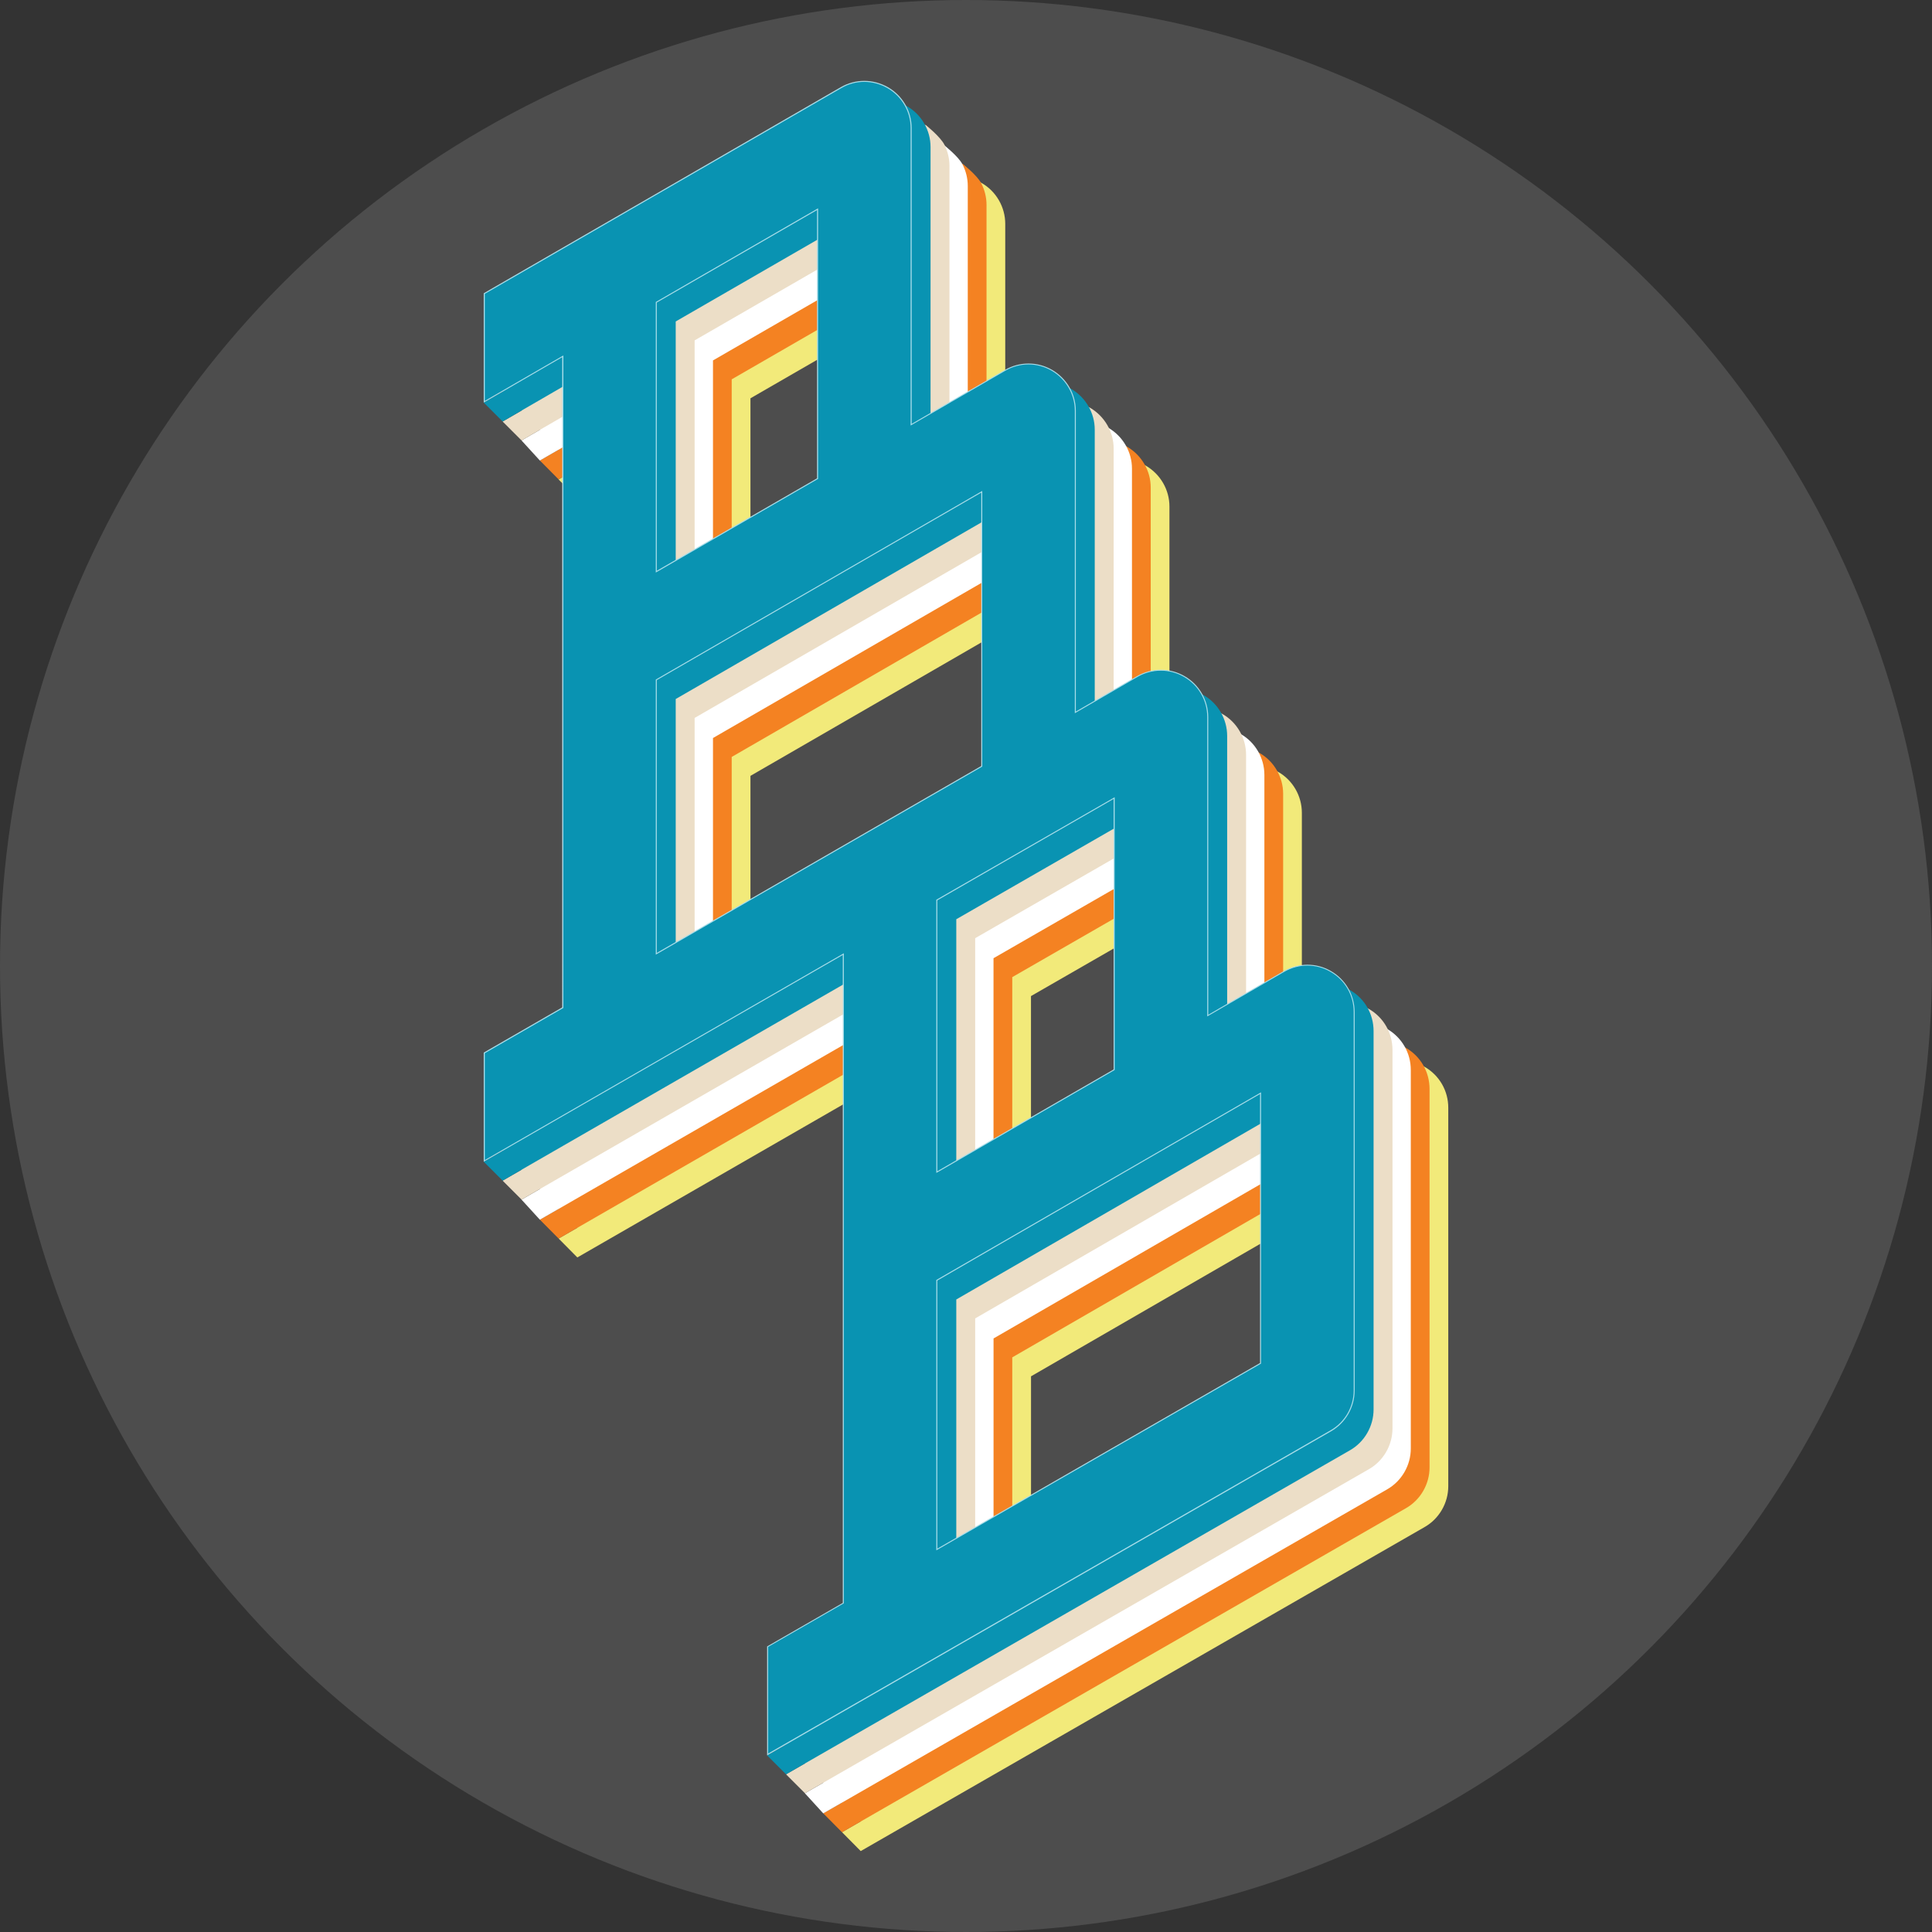 <?xml version="1.0" encoding="utf-8"?>
<!-- Generator: Adobe Illustrator 24.1.3, SVG Export Plug-In . SVG Version: 6.00 Build 0)  -->
<svg version="1.1" xmlns="http://www.w3.org/2000/svg" xmlns:xlink="http://www.w3.org/1999/xlink" x="0px" y="0px"
	 viewBox="0 0 479 479" style="enable-background:new 0 0 479 479;" xml:space="preserve">
<rect x="0" y="0" width="479" height="479" fill="#333333" stroke="none"/>
<style type="text/css">
	.st0{fill:#4D4D4D;}
	.st1{fill:#F2EA7A;}
	.st2{fill:#F48222;}
	.st3{fill:#FFFFFF;}
	.st4{fill:#ECDEC7;}
	.st5{fill:#0993B2;}
	.st6{fill:#A9DDE9;}
</style>
<g id="Layer_2">
	<circle class="st0" cx="239.5" cy="239.5" r="239.5"/>
</g>
<g id="Layer_1">
	<g>
		<path class="st1" d="M353.21,264.5c-3.61-2.11-8.07-2.11-11.73,0l-18.71,10.83v-73.82c0-4.17-2.25-8.07-5.86-10.13
			c-3.61-2.11-8.11-2.11-11.73-0.05l-15.24,8.82v-74.57c0-4.17-2.25-8.02-5.86-10.13c-3.66-2.11-8.11-2.11-11.73,0l-23.12,13.37
			V55.5c0-4.17-2.25-8.07-5.86-10.13c-3.66-2.11-8.11-2.11-11.73,0l-88.5,51.08v19.73l-4.65,2.69l4.65,4.69l19.46-11.26v161.2
			l-19.46,11.21v19.69l-4.64,2.67l4.64,4.69l89.02-51.26v160.64l-18.76,10.79v19.65l-4.64,2.67l4.64,4.69l139.81-80.34
			c3.61-2.06,5.86-5.96,5.86-10.13v-93.8C359.08,270.45,356.87,266.61,353.21,264.5z M299.32,221.82v67.07l-43.71,25.23v-67.16
			L299.32,221.82z M186.06,98.75l39.73-22.93v66.51l-39.73,22.93V98.75z M186.06,259.99v-67.63l80.44-46.48v67.77L186.06,259.99z
			 M335.63,361.68l-80.01,46.01v-66.46l80.01-46.24V361.68z"/>
		<path class="st2" d="M348.57,259.8c-3.61-2.11-8.07-2.11-11.73,0l-18.71,10.83v-73.82c0-4.17-2.25-8.07-5.86-10.13
			c-3.61-2.11-8.11-2.11-11.73-0.05l-15.24,8.82v-74.57c0-4.17-2.25-8.02-5.86-10.13c-3.66-2.11-8.11-2.11-11.73,0l-23.12,13.37
			V50.81c0-1.9-0.47-3.75-1.32-5.39c-1.02-1.96-4.54-4.75-4.54-4.75s-8.11-2.11-11.73,0l-88.5,51.08v19.73l-4.65,2.69l4.65,4.69
			l19.46-11.26v161.2l-19.46,11.21v19.7l-4.65,2.68l4.65,4.69l89.02-51.26v160.64l-18.76,10.79v19.66l-4.65,2.67l4.65,4.69
			l139.81-80.34c3.61-2.06,5.86-5.96,5.86-10.13v-93.8C354.43,265.76,352.23,261.91,348.57,259.8z M294.68,217.12v67.07
			l-43.71,25.23v-67.16L294.68,217.12z M181.41,94.05l39.73-22.93v66.51l-39.73,22.93V94.05z M181.41,255.3v-67.63l80.44-46.48
			v67.77L181.41,255.3z M330.98,356.98l-80.01,46.01v-66.46l80.01-46.24V356.98z"/>
		<path class="st3" d="M343.92,255.11c-3.61-2.11-8.07-2.11-11.73,0l-18.71,10.83v-73.82c0-4.17-2.25-8.07-5.86-10.13
			c-3.61-2.11-8.11-2.11-11.73-0.05l-15.24,8.82v-74.57c0-4.17-2.25-8.02-5.86-10.13c-3.66-2.11-8.11-2.11-11.73,0l-23.12,13.37
			V46.12c0-1.9-0.47-3.75-1.32-5.39c-1.02-1.96-4.54-4.74-4.54-4.74s-8.11-2.11-11.73,0l-88.5,51.08v19.5l-4.55,2.63l4.55,4.98
			l19.46-11.26v161.2l-19.46,11.21v19.47l-4.55,2.62l4.55,4.98l89.02-51.26v160.64l-18.76,10.79v19.43l-4.55,2.61l4.55,4.98
			l139.81-80.34c3.61-2.06,5.86-5.96,5.86-10.13v-93.8C349.79,261.07,347.58,257.22,343.92,255.11z M290.03,212.43v67.07
			l-43.71,25.23v-67.16L290.03,212.43z M176.77,89.36l39.73-22.93v66.51l-39.73,22.93V89.36z M176.77,250.61v-67.63l80.44-46.48
			v67.77L176.77,250.61z M326.34,352.29l-80.01,46.01v-66.46l80.01-46.24V352.29z"/>
		<path class="st4" d="M339.38,250.14c-3.61-2.11-8.07-2.11-11.73,0l-18.71,10.83v-73.82c0-4.17-2.25-8.07-5.86-10.13
			c-3.61-2.11-8.11-2.11-11.73-0.05l-15.24,8.82v-74.57c0-4.17-2.25-8.02-5.86-10.13c-3.66-2.11-8.11-2.11-11.73,0l-23.12,13.37
			V41.14c0-1.83-0.43-3.61-1.22-5.2c-1.01-2.04-4.64-4.93-4.64-4.93s-8.11-2.11-11.73,0l-88.5,51.08v19.71l-4.69,2.71l4.69,4.69
			l19.46-11.26v161.2l-19.46,11.21v19.67l-4.69,2.7l4.69,4.69l89.02-51.26v160.64l-18.76,10.79v19.63l-4.69,2.7l4.69,4.69
			l139.81-80.34c3.61-2.06,5.86-5.96,5.86-10.13v-93.8C345.24,256.09,343.04,252.25,339.38,250.14z M285.49,207.46v67.07
			l-43.71,25.23V232.6L285.49,207.46z M172.22,84.39l39.73-22.93v66.51l-39.73,22.93V84.39z M172.22,245.63V178l80.44-46.48v67.77
			L172.22,245.63z M321.79,347.32l-80.01,46.01v-66.46l80.01-46.24V347.32z"/>
		<path class="st5" d="M334.69,245.45c-3.61-2.11-8.07-2.11-11.73,0l-18.71,10.83v-73.82c0-4.17-2.25-8.07-5.86-10.13
			c-3.61-2.11-8.11-2.11-11.73-0.05l-15.24,8.82v-74.57c0-4.17-2.25-8.02-5.86-10.13c-3.66-2.11-8.11-2.11-11.73,0l-23.12,13.37
			V36.45c0-4.17-2.25-8.07-5.86-10.13c-3.66-2.11-8.11-2.11-11.73,0l-88.5,51.08V97.1l-4.69,2.71l4.69,4.69l19.46-11.26v161.2
			l-19.46,11.21v19.67l-4.69,2.7l4.69,4.69l89.02-51.26V402.1l-18.76,10.79v19.63l-4.69,2.7l4.69,4.69l139.81-80.34
			c3.61-2.06,5.86-5.96,5.86-10.13v-93.8C340.55,251.4,338.35,247.56,334.69,245.45z M280.8,202.77v67.07l-43.71,25.23v-67.16
			L280.8,202.77z M167.53,79.7l39.73-22.93v66.51l-39.73,22.93V79.7z M167.53,240.94v-67.63l80.44-46.48v67.77L167.53,240.94z
			 M317.1,342.63l-80.01,46.01v-66.46l80.01-46.24V342.63z"/>
		<g>
			<path class="st5" d="M190.31,408.27l18.76-10.79V236.55l-89.02,51.26v-26.77l19.46-11.21V88.34L120.05,99.6V72.78l88.44-51.04
				c1.75-1.02,3.75-1.57,5.78-1.57s4.04,0.54,5.82,1.57c3.58,2.04,5.8,5.89,5.8,10.02v73.52l23.31-13.48
				c1.75-1.02,3.75-1.57,5.78-1.57c2.03,0,4.04,0.54,5.82,1.57c3.58,2.09,5.8,5.93,5.8,10.02v74.79l15.43-8.93
				c1.75-1,3.74-1.52,5.77-1.52c2.06,0,4.07,0.54,5.83,1.57c3.58,2.04,5.8,5.89,5.8,10.02v74.04l18.9-10.94
				c1.78-1.02,3.79-1.57,5.82-1.57c2.03,0,4.03,0.54,5.78,1.57c3.63,2.1,5.8,5.86,5.8,10.07v93.8c0,4.14-2.22,7.98-5.8,10.02
				L190.31,435V408.27z M232.27,317.42v66.75l80.26-46.15v-66.98L232.27,317.42z M232.27,223.14v67.45l43.96-25.38v-67.36
				L232.27,223.14z M162.71,168.55v67.92l80.69-46.48v-68.06L162.71,168.55z M162.71,74.93v66.79l39.98-23.08V51.85L162.71,74.93z"
				/>
			<path class="st6" d="M214.27,20.3c2.01,0,4,0.54,5.76,1.55c3.54,2.02,5.74,5.82,5.74,9.91v73.31v0.43l0.38-0.22l23.12-13.37
				c1.73-1.01,3.71-1.55,5.72-1.55c2.01,0,4,0.54,5.75,1.55c3.54,2.07,5.74,5.87,5.74,9.92v74.57v0.43l0.38-0.22l15.24-8.82
				c1.73-0.99,3.7-1.51,5.7-1.51c2.04,0,4.03,0.54,5.77,1.56c3.54,2.02,5.74,5.82,5.74,9.91v73.82v0.43l0.38-0.22l18.71-10.83
				c1.76-1.01,3.75-1.55,5.76-1.55c2.01,0,3.99,0.54,5.72,1.55c3.59,2.07,5.74,5.8,5.74,9.96v93.8c0,4.09-2.2,7.89-5.74,9.91
				l-139.44,80.13v-26.44l18.64-10.72l0.13-0.07v-0.14V236.77v-0.43l-0.37,0.22l-88.64,51.05v-26.49l19.34-11.14l0.13-0.07v-0.14
				V88.56v-0.43l-0.38,0.22l-19.09,11.04V72.85l88.38-51C210.29,20.83,212.27,20.3,214.27,20.3 M162.59,141.95l0.38-0.22
				l39.73-22.93l0.13-0.07v-0.14V52.07v-0.43l-0.38,0.22l-39.73,22.94l-0.13,0.07v0.14v66.51V141.95 M162.59,236.69l0.37-0.22
				l80.44-46.34l0.13-0.07v-0.14v-67.77v-0.43l-0.38,0.22l-80.44,46.48l-0.12,0.07v0.14v67.63V236.69 M232.14,290.81l0.38-0.22
				l43.71-25.23l0.13-0.07v-0.14v-67.07v-0.43l-0.37,0.22L232.27,223l-0.13,0.07v0.14v67.16V290.81 M232.14,384.38l0.37-0.22
				l80.01-46.01l0.13-0.07v-0.14v-66.69v-0.43l-0.38,0.22l-80.01,46.24l-0.12,0.07v0.14v66.46V384.38 M214.27,20.05
				c-2.02,0-4.04,0.53-5.84,1.58l-88.5,51.08v27.11l19.46-11.26v161.2l-19.46,11.21v27.06l89.02-51.26v160.64l-18.76,10.79v27.02
				L330,354.87c3.61-2.06,5.86-5.96,5.86-10.13v-93.8c0-4.22-2.2-8.07-5.86-10.18c-1.81-1.06-3.82-1.58-5.85-1.58
				s-4.05,0.53-5.88,1.58l-18.71,10.83v-73.82c0-4.17-2.25-8.07-5.86-10.13c-1.82-1.06-3.86-1.59-5.9-1.59
				c-2.02,0-4.03,0.52-5.83,1.54l-15.24,8.82v-74.57c0-4.17-2.25-8.02-5.86-10.13c-1.83-1.06-3.86-1.58-5.88-1.58
				c-2.02,0-4.04,0.53-5.84,1.58l-23.12,13.37V31.76c0-4.17-2.25-8.07-5.86-10.13C218.32,20.58,216.3,20.05,214.27,20.05
				L214.27,20.05z M162.84,141.51V75.01l39.73-22.93v66.51L162.84,141.51L162.84,141.51z M162.84,236.25v-67.63l80.44-46.48v67.77
				L162.84,236.25L162.84,236.25z M232.39,290.38v-67.16l43.71-25.14v67.07L232.39,290.38L232.39,290.38z M232.39,383.95v-66.46
				l80.01-46.25v66.69L232.39,383.95L232.39,383.95z"/>
		</g>
	</g>
</g>
</svg>
